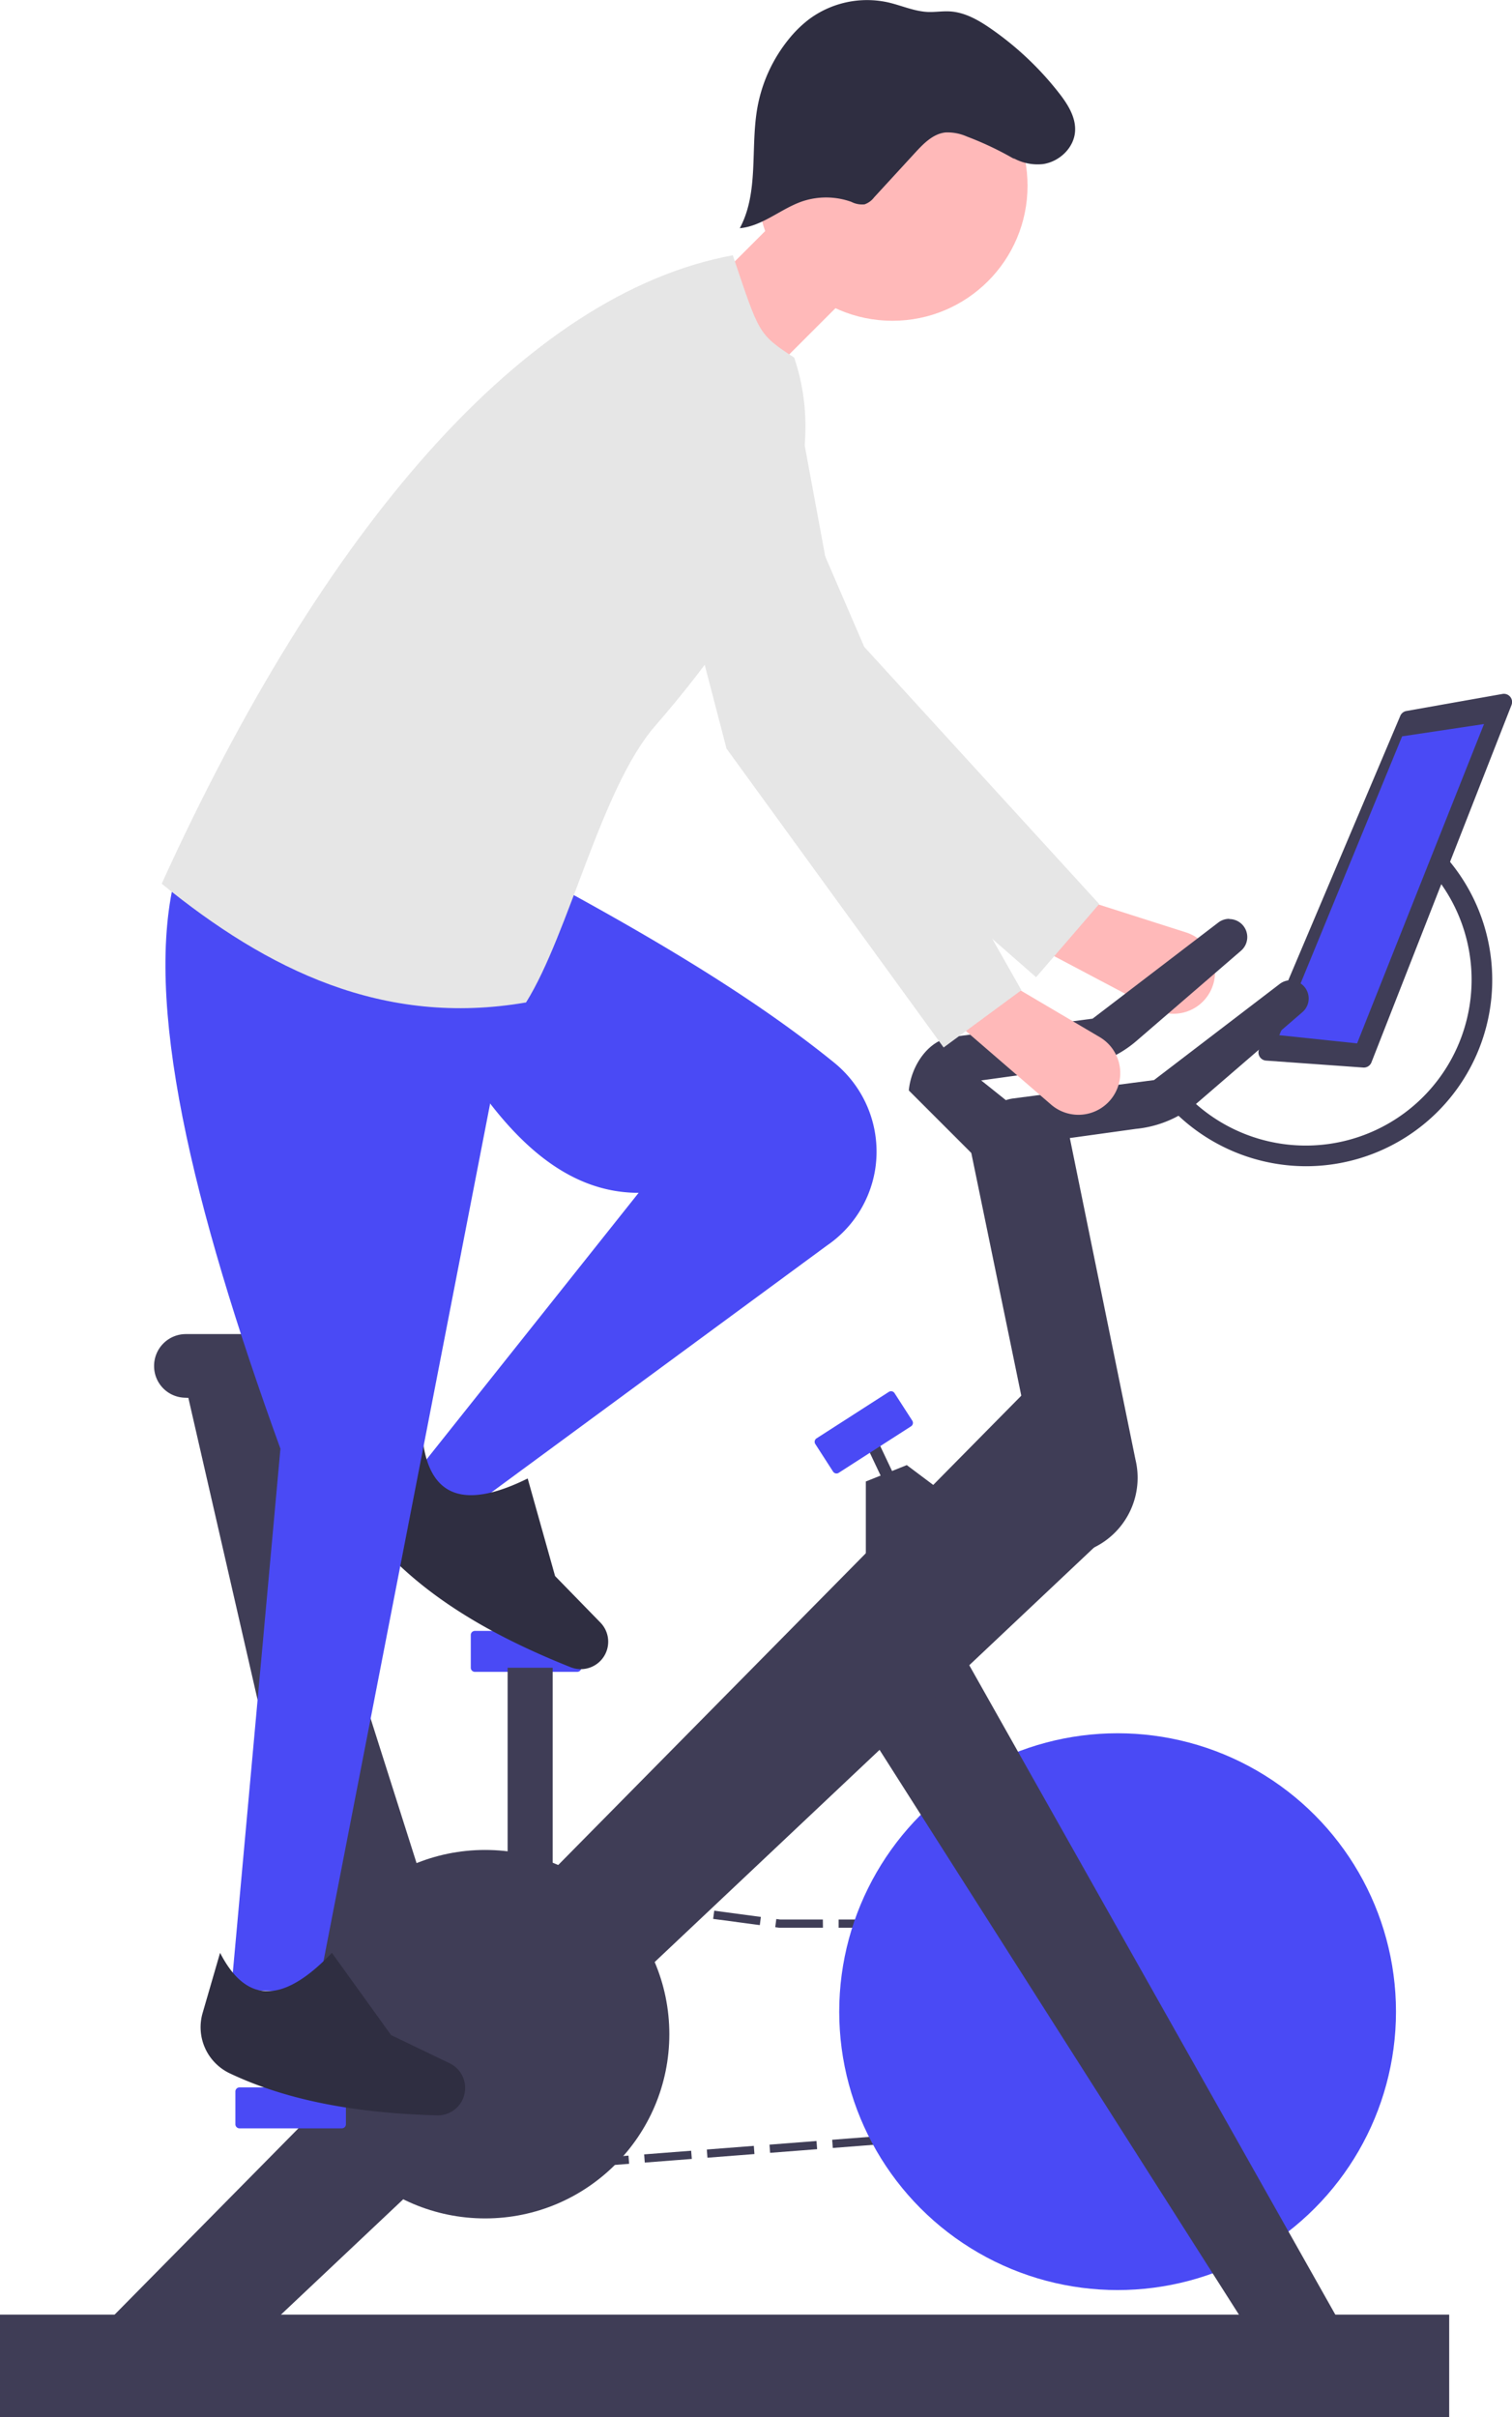<svg id="Layer_1" data-name="Layer 1" xmlns="http://www.w3.org/2000/svg" viewBox="0 0 369.34 590.35"><defs><style>.cls-1{fill:#ffb9b9;}.cls-2{fill:#e6e6e6;}.cls-3{fill:#3f3d56;}.cls-4{fill:#4a4af5;}.cls-5{fill:#2f2e41;}</style></defs><path class="cls-1" d="M523.4,306.33h0a10.19,10.19,0,0,0-2.69-18.09l-23.38-7.46-12.85,11.13,28.36,15A10.19,10.19,0,0,0,523.4,306.33Z" transform="translate(-231 -60.5)"/><path class="cls-2" d="M484.09,299.18l15.41-17.87L442.11,218.5l-26.43-61.27a18.83,18.83,0,0,0-21.46-10.9h0a18.81,18.81,0,0,0-12.52,27l34.49,66.44Z" transform="translate(-231 -60.5)"/><polygon class="cls-3" points="289.91 475.43 286.95 470.85 281.5 470.85 281.5 468.85 288.05 468.85 291.59 474.35 289.91 475.43"/><path class="cls-3" d="M508.67,531.35h-11.5v-2h11.5Zm-15.33,0h-11.5v-2h11.5Zm-15.33,0h-11.5v-2H478Zm-15.33,0h-11.5v-2h11.5Zm-15.33,0h-11.5v-2h11.5Zm-15.33,0H421.37l-1-.13.26-2,.91.12H432Zm-15.42-.64-11.4-1.52.27-2,11.39,1.52Zm-15.2-2L390,527.17l.26-2,11.4,1.52Zm-15.19-2-11.4-1.51.27-2,11.39,1.52Zm-15.2-2-11.39-1.51.26-2,11.4,1.52Z" transform="translate(-231 -60.5)"/><polygon class="cls-3" points="119.83 466.37 117.83 466.32 118.03 459.21 125.08 460.14 124.82 462.13 119.97 461.48 119.83 466.37"/><path class="cls-3" d="M349.3,580.42l-2-.06.38-13.38,2,0Zm.51-17.85-2-.06.38-13.38,2,.06Zm.51-17.85-2-.05.38-13.39,2,.06Z" transform="translate(-231 -60.5)"/><polygon class="cls-3" points="115.97 531.43 116.17 524.32 118.17 524.38 118.03 529.26 122.9 528.88 123.06 530.88 115.97 531.43"/><path class="cls-3" d="M357.89,591.09l-.16-2,11.48-.89.16,2Zm15.31-1.19-.16-2,11.48-.89.16,2Zm15.3-1.19-.15-2,11.48-.89.16,2Zm15.31-1.19-.15-2,11.48-.89.15,2Zm15.31-1.19-.15-2,11.48-.89.15,2Zm15.31-1.19-.15-2,11.48-.89.15,2ZM449.74,584l-.15-2,11.48-.89.15,2Zm15.31-1.19-.15-2,11.48-.9.15,2Zm15.31-1.19-.16-2,11.49-.9.15,2Zm15.31-1.19-.16-2,11.49-.9.15,2ZM511,579.19l-.16-2,11.48-.9.16,2ZM526.29,578l-.16-2,11.48-.9.16,2Z" transform="translate(-231 -60.5)"/><polygon class="cls-3" points="310.6 516.31 310.44 514.31 314.75 513.98 312.41 510.35 314.09 509.26 318.25 515.71 310.6 516.31"/><path class="cls-3" d="M540.91,567l-7.5-11.64,1.68-1.08,7.5,11.64Zm-10-15.52-7.5-11.64,1.68-1.08,7.5,11.64Z" transform="translate(-231 -60.5)"/><circle class="cls-4" cx="273" cy="491.35" r="68"/><polygon class="cls-3" points="329 570.35 229.5 393.85 207.5 415.85 305.5 569.85 329 570.35"/><polygon class="cls-3" points="27.5 565.85 251 339.35 269.5 375.85 57.5 575.85 27.5 565.85"/><circle class="cls-3" cx="118.5" cy="496.85" r="45"/><path class="cls-4" d="M289.5,570.35a1,1,0,0,0-1,1v8a1,1,0,0,0,1,1h25a1,1,0,0,0,1-1v-8a1,1,0,0,0-1-1Z" transform="translate(-231 -60.5)"/><path class="cls-4" d="M347,458.85a1,1,0,0,0-1,1v8a1,1,0,0,0,1,1h25a1,1,0,0,0,1-1v-8a1,1,0,0,0-1-1Z" transform="translate(-231 -60.5)"/><polygon class="cls-3" points="237.5 381.85 211.5 381.85 211.5 361.85 221.5 357.85 237.5 369.85 237.5 381.85"/><rect class="cls-3" x="445.5" y="413.35" width="3" height="12" transform="translate(-367.39 170.91) rotate(-25.32)"/><path class="cls-4" d="M448.67,400.31a1,1,0,0,0-.54.15l-17.67,11.36a1,1,0,0,0-.3,1.39l4.33,6.72a1,1,0,0,0,1.38.31l17.67-11.36h0a1,1,0,0,0,.3-1.39l-4.33-6.72a1,1,0,0,0-.63-.44A.75.75,0,0,0,448.67,400.31Z" transform="translate(-231 -60.5)"/><path class="cls-3" d="M488.5,440.35h0L468,340.85l24-4L508.36,417a18.95,18.95,0,0,1-19.86,23.34Z" transform="translate(-231 -60.5)"/><path class="cls-3" d="M564,321.25l-23.74-1.7a2,2,0,0,1-1.85-2.14,2.06,2.06,0,0,1,.15-.64l34.49-81.42a2,2,0,0,1,1.49-1.19L598,230a2,2,0,0,1,2.33,1.62,2.1,2.1,0,0,1-.11,1.08L566,320A2,2,0,0,1,564,321.25Z" transform="translate(-231 -60.5)"/><polygon class="cls-4" points="312.5 252.85 331.5 254.85 362.5 176.85 342.5 179.85 312.5 252.85"/><polygon class="cls-3" points="105.5 466.85 80.5 491.85 44.5 334.85 64.5 337.85 105.5 466.85"/><path class="cls-3" d="M307.37,398.11l-4.32-1.29a60.44,60.44,0,0,1-27,5.07,7.72,7.72,0,0,1-7.41-7.76h0a7.77,7.77,0,0,1,7.77-7.78h37.72A3.85,3.85,0,0,1,318,390.2h0a8.25,8.25,0,0,1-10.63,7.91Z" transform="translate(-231 -60.5)"/><path class="cls-3" d="M546.27,299.93a4.34,4.34,0,0,0-2.67.9l-30.71,23.48-34.36,4.48c-5.92.77-10,7.21-10.53,13.06l40.45-5.62a27.18,27.18,0,0,0,15.2-6.52l25.5-22a4.4,4.4,0,0,0-2.88-7.73Z" transform="translate(-231 -60.5)"/><path class="cls-3" d="M531.27,284.93a4.34,4.34,0,0,0-2.67.9l-30.71,23.48-34.36,4.48c-5.92.77-10,7.21-10.53,13.06l40.45-5.62a27.18,27.18,0,0,0,15.2-6.52l25.5-22a4.4,4.4,0,0,0-2.88-7.73Z" transform="translate(-231 -60.5)"/><path class="cls-3" d="M550,345.35a45.68,45.68,0,0,1-36.71-18.62l4-3a40.5,40.5,0,0,0,65.36-47.85c-.73-1-1.5-2-2.32-2.88l3.75-3.31A45.5,45.5,0,0,1,550,345.35Z" transform="translate(-231 -60.5)"/><rect class="cls-3" y="565.35" width="354" height="25"/><path class="cls-1" d="M498.25,332.05h0a10.19,10.19,0,0,0,1.39-18.23L478.5,301.35l-15,8,24.31,21A10.21,10.21,0,0,0,498.25,332.05Z" transform="translate(-231 -60.5)"/><path class="cls-4" d="M332.5,420.35l14,8L433,364.72a27.82,27.82,0,0,0,11.83-18.91h0A28,28,0,0,0,434.7,320C415.61,304.52,392,290.46,367,276.85l-37,18c15.25,31.27,32.18,57,57,57Z" transform="translate(-231 -60.5)"/><path class="cls-5" d="M326.4,440.72c11.61,11.77,26.91,20.19,44,27a6.7,6.7,0,0,0,7.52-1.83h0a6.7,6.7,0,0,0-.25-9.07l-11.08-11.37-6.69-23.83c-14.36,7.1-23.79,5.51-25.64-9.37l-9.06,12.36A12.46,12.46,0,0,0,326.4,440.72Z" transform="translate(-231 -60.5)"/><path class="cls-4" d="M287.5,546.35l21,1,48-247L274,273.85c-8.24,30.8,4,81.2,25.5,140.5Z" transform="translate(-231 -60.5)"/><circle class="cls-1" cx="218" cy="45.35" r="33"/><polygon class="cls-1" points="157.5 85.85 178.5 100.85 210.5 68.85 194.5 48.85 157.5 85.85"/><path class="cls-2" d="M270.5,276.35c25.9,21.1,54.18,35,89,29,10.52-16.82,18.29-52.26,31.5-67.5,28.85-33.28,43.15-62.95,34-90-8.9-5.82-8.5-5.81-15-25C359.12,132.26,309.87,189.7,270.5,276.35Z" transform="translate(-231 -60.5)"/><path class="cls-5" d="M287.16,566.93c14.95,7.07,32.21,9.73,50.59,10.25a6.69,6.69,0,0,0,6.43-4.29h0a6.7,6.7,0,0,0-3.35-8.44l-14.3-6.88-14.46-20.09c-11.06,11.6-20.46,13.34-27.31,0l-4.27,14.71A12.47,12.47,0,0,0,287.16,566.93Z" transform="translate(-231 -60.5)"/><path class="cls-2" d="M461.5,316.35l19-14-42-74-12.15-65.61a18.81,18.81,0,0,0-18.5-15.39h0A18.82,18.82,0,0,0,389,166.17a18.51,18.51,0,0,0,.61,4.74l18.86,72.44Z" transform="translate(-231 -60.5)"/><rect class="cls-3" x="124" y="407.35" width="11" height="60"/><path class="cls-5" d="M475.12,96.28a12.15,12.15,0,0,0,10.73,4.29c4-.62,7.51-4,7.76-8,.22-3.47-1.82-6.65-3.95-9.38a76.07,76.07,0,0,0-16.61-15.68c-3-2.08-6.32-4-10-4.22-1.8-.11-3.61.2-5.42.13-3.31-.15-6.42-1.58-9.66-2.33a23.79,23.79,0,0,0-19.31,4.09,28.66,28.66,0,0,0-4.92,4.8A36.9,36.9,0,0,0,416,86.85c-1.74,9.82.43,20.6-4.29,29.39,5.54-.51,10-4.74,15.24-6.55a18.31,18.31,0,0,1,12,.11,5.8,5.8,0,0,0,3.25.61,5,5,0,0,0,2.32-1.7l10.06-10.95c2.05-2.23,4.38-4.6,7.39-4.91a11.72,11.72,0,0,1,5.22,1,78.41,78.41,0,0,1,11.67,5.55" transform="translate(-231 -60.5)"/><polygon class="cls-3" points="225 264.35 222 266.35 242 286.35 254 275.35 234 259.35 225 264.35"/></svg>